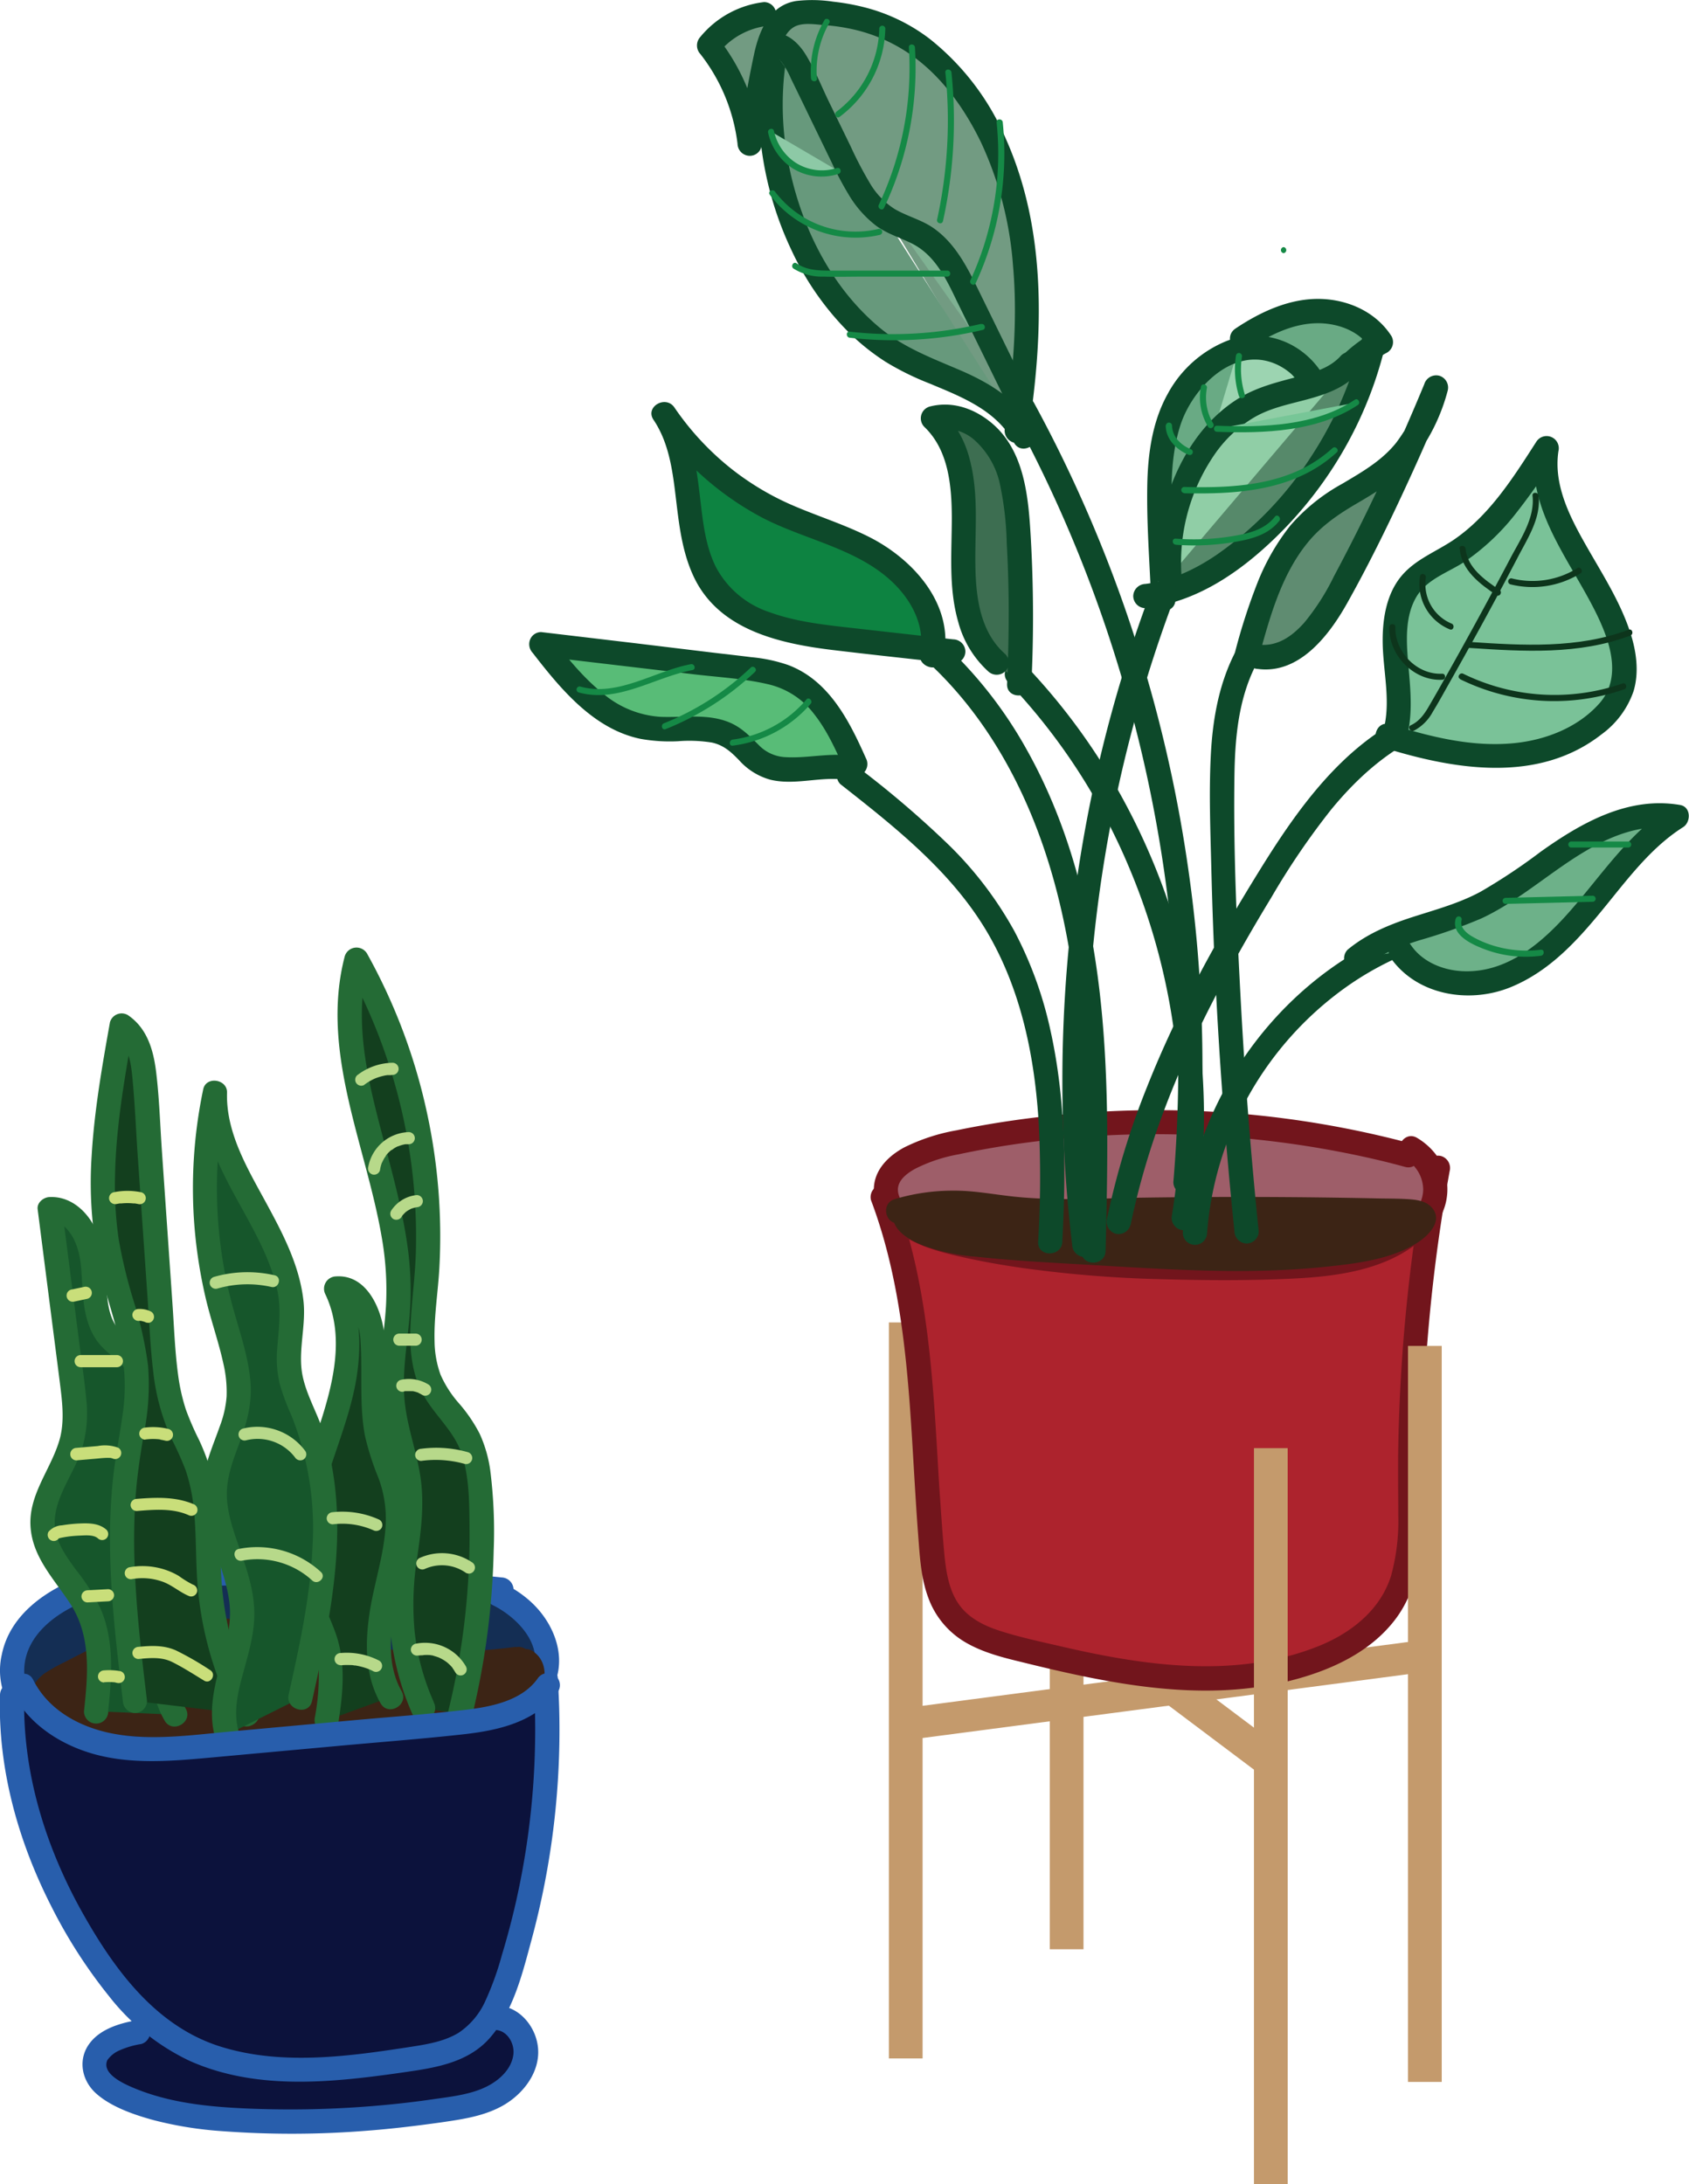 <svg xmlns="http://www.w3.org/2000/svg" viewBox="0 0 348.09 450.18"><defs><style>.cls-1{fill:#9cd4b1;}.cls-2{fill:#158946;}.cls-3{fill:#0c123c;}.cls-4{fill:#285eac;}.cls-5{fill:#c49a6c;stroke:#c49a6c;stroke-miterlimit:10;}.cls-6{fill:#142e54;}.cls-7{fill:#3c2415;}.cls-8{fill:#16562b;}.cls-9{fill:#246b35;}.cls-10{fill:#133f1e;}.cls-11{fill:#c9de7a;}.cls-12{fill:#b7d98a;}.cls-13{fill:#ad232d;}.cls-14{fill:#72151c;}.cls-15{fill:#9e5e69;}.cls-16{fill:#0d492a;}.cls-17{fill:#729b82;}.cls-18{fill:#67997c;}.cls-19{fill:#69aa84;}.cls-20{fill:#56896a;}.cls-21{fill:#58bc77;}.cls-22{fill:#0d8341;}.cls-23{fill:#3d6e51;}.cls-24{fill:#7ac298;}.cls-25{fill:#6db189;}.cls-26{fill:#5f8c71;}.cls-27{fill:#7fb293;}.cls-28{fill:#90cea6;}.cls-29{fill:#8dc9a6;}.cls-30{fill:#8eb39d;}.cls-31{fill:#77c697;}.cls-32{fill:#70c492;}.cls-33{fill:#0d351c;}</style></defs><title>plants 2</title><g id="Layer_2" data-name="Layer 2"><g id="Layer_1-2" data-name="Layer 1"><path class="cls-1" d="M247.9,92.35A40.45,40.45,0,0,1,250,79.68a11,11,0,0,1,2-3.87,7.47,7.47,0,0,1,4.34-2.14,12.09,12.09,0,0,1,6.74.4,9.21,9.21,0,0,1,5.14,5.18,25.56,25.56,0,0,0-15.84,6.18,7.78,7.78,0,0,0-3,4.36"/><path class="cls-2" d="M248.53,92.35a40.82,40.82,0,0,1,1.13-9.27c.65-2.65,1.39-6.17,3.86-7.75a11.33,11.33,0,0,1,8.35-1,8.66,8.66,0,0,1,5.74,5.09l.6-.79a25.71,25.71,0,0,0-11.53,3.12c-3.11,1.68-7.07,4.18-7.91,7.87-.18.78,1,1.12,1.21.33a7.6,7.6,0,0,1,2.83-4.08,27.15,27.15,0,0,1,4.8-3.21,24.23,24.23,0,0,1,10.6-2.78c.36,0,.76-.4.6-.79a10,10,0,0,0-5.92-5.75,13,13,0,0,0-9.19.48c-3,1.36-4,4.54-4.86,7.47a42.12,42.12,0,0,0-1.56,11,.63.63,0,0,0,1.25,0Z"/><path class="cls-3" d="M101.8,415.9c3.56-.29,6.61,3.4,6.54,7s-2.58,6.86-5.67,8.7-6.69,2.52-10.22,3.08a207.77,207.77,0,0,1-41.76,2.37c-8.82-.39-17.81-1.4-25.8-5.21-2.6-1.24-5.39-3.28-5.45-6.2-.09-4.15,5-6.06,9-6.76"/><path class="cls-4" d="M101.8,418.4c2.61-.12,4.31,2.69,4,5.09-.38,3-2.93,5.31-5.53,6.59-3.39,1.68-7.44,2.08-11.14,2.62-4.2.61-8.42,1.07-12.65,1.41a207.6,207.6,0,0,1-25.8.47c-7.81-.35-15.8-1.16-23.08-4.21-2.13-.89-6.73-2.95-5.47-5.76a5.91,5.91,0,0,1,2.49-2,17.88,17.88,0,0,1,4.48-1.31,2.53,2.53,0,0,0,1.75-3.08,2.56,2.56,0,0,0-3.08-1.75c-3.28.6-7,1.79-9.13,4.47-2.68,3.31-1.91,7.81,1.19,10.57s7.83,4.4,12,5.52a76.62,76.62,0,0,0,14,2.23,193.37,193.37,0,0,0,29.77-.09c5.08-.38,10.15-1,15.19-1.7,4.51-.66,9.24-1.31,13.22-3.7s7.27-6.77,6.88-11.56c-.37-4.62-4.13-9.05-9-8.83-3.2.15-3.22,5.15,0,5Z"/><rect class="cls-5" x="216.85" y="250.57" width="5.95" height="150.7"/><rect class="cls-5" x="183.69" y="273.07" width="5.95" height="150.7"/><polygon class="cls-5" points="293.66 344.11 185.89 358.28 185.28 352.73 293.05 338.56 293.66 344.11"/><polygon class="cls-5" points="258.76 364.37 223.03 337.51 226.17 332.47 261.91 359.33 258.76 364.37"/><path class="cls-6" d="M103.37,327.63q-30-3.18-60.29-3.35c-9.9-.06-20.18.21-29.08,4.62a21.93,21.93,0,0,0-9.61,8.46c-2.15,3.79-2.63,8.72-.53,12.54,3.5,6.37,12,7.25,19.18,7.37,23.5.38,47.06.77,70.44-1.7,7.83-.83,17.31-3.44,19.08-11.25,1.48-6.54-3.83-12.86-9.82-15.69"/><path class="cls-4" d="M103.37,325.13q-29.55-3.11-59.3-3.34c-8.73-.06-17.74,0-26.11,2.8C10.23,327.17,2.12,332.43.38,341a14.41,14.41,0,0,0,2.23,11.57,16.56,16.56,0,0,0,8.8,5.78A41.27,41.27,0,0,0,22,359.74c4.78.13,9.56.16,14.33.22,9.86.12,19.73.14,29.59-.14,9.55-.27,19.17-.7,28.65-1.89,6.63-.83,14.1-2.66,18.26-8.34,4.81-6.56,1.8-15-3.94-19.89a23.22,23.22,0,0,0-4.92-3.23,2.56,2.56,0,0,0-3.42.9,2.52,2.52,0,0,0,.9,3.42c5.13,2.48,10.89,8.42,8.15,14.48-2.3,5.09-9.07,6.75-14.23,7.55-4,.62-8.17.87-12.23,1.16-4.5.33-9,.56-13.53.73-9.12.34-18.24.39-27.36.32-4.6,0-9.21-.1-13.81-.17-3.71-.06-7.44,0-11.13-.41-5.68-.63-12.2-3.14-12.32-9.83-.13-7.47,6.74-12.42,13.05-14.77,7.57-2.82,15.72-3.08,23.7-3.07q27.39.06,54.7,2.67l6.9.69a2.52,2.52,0,0,0,2.5-2.5,2.55,2.55,0,0,0-2.49-2.51Z"/><path class="cls-3" d="M2.53,349.34c-.62,18.71,6.11,37.12,16.25,52.74,4.68,7.2,10.24,14,17.54,18.43,14.06,8.44,31.66,6.35,47.82,4,4.53-.66,9.28-1.41,12.93-4.21,4-3.09,6.05-8.14,7.64-13a162.89,162.89,0,0,0,7.75-61.39"/><path class="cls-4" d="M0,349.34c-.46,15.17,3.72,30.12,10.57,43.57a103.81,103.81,0,0,0,11.9,18.53,46.11,46.11,0,0,0,16.59,13.32c13.42,6,28.47,4.57,42.63,2.59,6.86-1,14.38-1.76,19.25-7.29s6.74-13.35,8.61-20.25a165.49,165.49,0,0,0,5.69-47.8c-.06-2-.16-4.09-.29-6.13a2.56,2.56,0,0,0-2.5-2.5,2.52,2.52,0,0,0-2.5,2.5,161.24,161.24,0,0,1-3.53,45.74q-1.29,5.75-3,11.39a60.85,60.85,0,0,1-3.34,9.29A15.5,15.5,0,0,1,94.49,419c-2.83,1.71-6.18,2.31-9.4,2.81-12.87,2-26.8,4-39.51.06-13.22-4.09-21.72-15.52-28.27-27.07C9.47,381,4.55,365.35,5,349.34c.1-3.22-4.9-3.21-5,0Z"/><path class="cls-7" d="M106.92,341.85A119.2,119.2,0,0,1,63,339.71c-6.79-1.62-13.53-3.86-20.5-3.89-10.85-.05-21,5.2-30.56,10.32-1.48.79-3.16,1.9-3.18,3.6,0,2.16,2.55,3.2,4.63,3.61,29.41,5.74,59.71,1.28,89.33-3.19,2.1-.32,4.34-.7,5.86-2.21s1.71-4.53-.16-5.55"/><path class="cls-7" d="M106.26,339.44a118,118,0,0,1-44.91-2.71c-7.33-1.86-14.75-4-22.4-3.24-7.3.71-14.13,3.38-20.67,6.57-1.62.79-3.23,1.62-4.83,2.46a36.2,36.2,0,0,0-4.26,2.38c-2.77,2-4.11,5.69-1.48,8.42,2.23,2.32,5.81,2.64,8.8,3.13q5.79,1,11.64,1.47c15.39,1.36,30.89.43,46.22-1.33,8.74-1,17.44-2.28,26.14-3.58,3.52-.53,7.78-.74,10.21-3.73,2.22-2.73,2.1-7.07-1-9-2.74-1.71-5.25,2.62-2.52,4.32.06,0,.11.11.1.14a2.29,2.29,0,0,1-.16,1.09,2.19,2.19,0,0,1-.56.65,4.45,4.45,0,0,1-1.51.71c-3.08.94-6.49,1.14-9.67,1.61-7,1-14,2-21,2.83-14.05,1.62-28.25,2.53-42.39,1.62-3.45-.22-6.9-.54-10.33-1-1.59-.22-3.18-.46-4.76-.74a20.2,20.2,0,0,1-4.68-1,8.32,8.32,0,0,1-.76-.44c-.27-.19-.22-.28-.15-.05-.05-.18,0-.25-.05-.19a7.52,7.52,0,0,1,2.34-1.65c2.85-1.52,5.71-3,8.64-4.4,5.66-2.67,11.75-4.92,18.05-5.31,6.92-.42,13.57,1.61,20.21,3.28a124,124,0,0,0,47.11,2.6c1.34-.18,2.07-1.9,1.75-3.08a2.61,2.61,0,0,0-3.09-1.75Z"/><path class="cls-8" d="M19.79,352.71c.75-7,1.42-14.41-1.6-20.72-2.89-6-9-10.72-9.41-17.41-.41-6.41,4.62-11.79,6.11-18,.94-3.95.43-8.09-.08-12.12q-2.25-17.61-4.51-35.22c5.19-.36,8.35,5.86,8.86,11.13s0,11.19,3.37,15.22c1.62,1.93,4,3.15,5.48,5.15,1.93,2.54,2.27,5.94,2.39,9.15a99.13,99.13,0,0,1-1,18.22,14,14,0,0,0-.12,5.66c.47,1.75,1.65,3.19,2.52,4.77,5.77,10.37-1.77,24.71,4.33,34.88"/><path class="cls-9" d="M22.29,352.71c.75-7.1,1.33-14.49-1.59-21.21a42.19,42.19,0,0,0-5-7.88c-1.62-2.22-3.34-4.55-4.08-7.24-1.68-6.09,3.24-11.83,5.13-17.28a26.06,26.06,0,0,0,1-10.93c-.37-4-1-8.05-1.5-12.06L12.79,249.2l-2.5,2.5a3.8,3.8,0,0,1,2.88,1,9.4,9.4,0,0,1,2.37,3.43c1.33,3.12,1.23,6.44,1.47,9.76.26,3.71.82,7.59,3.11,10.65s6,4.47,7.1,8.21.82,8.35.67,12.34c-.16,4.45-.89,8.78-1.32,13.2a11.26,11.26,0,0,0,1.22,6.45,48.58,48.58,0,0,1,2.55,4.56,24.89,24.89,0,0,1,1.24,9.85c-.24,7.89-1.84,16.31,2.36,23.51,1.62,2.78,5.94.26,4.32-2.52-3.55-6.1-1.95-13.75-1.7-20.43a32.13,32.13,0,0,0-1.05-10.74,22.3,22.3,0,0,0-2.44-5.15,7.86,7.86,0,0,1-1.52-5.33c.19-2.24.63-4.46.86-6.7s.42-4.79.49-7.2c.14-4.24.33-8.87-.81-13a12.87,12.87,0,0,0-3-5.4c-1.31-1.41-3-2.44-4.3-3.81-2.47-2.54-2.69-6.36-2.89-9.7-.24-4.19-.5-8.23-2.53-12-1.82-3.4-5.08-6.13-9.11-5.95-1.22,0-2.68,1.11-2.5,2.5q1.53,12,3.07,24c.52,4.06,1.05,8.12,1.56,12.18.45,3.59.89,7.36,0,10.91-1.64,6.26-6.53,11.52-6.1,18.32.41,6.46,5,10.94,8.32,16.11,4.23,6.66,3.5,14.51,2.7,22a2.5,2.5,0,0,0,5,0Z"/><path class="cls-10" d="M27.8,350.59c-2-16.53-3.95-33.3-1.53-49.76.8-5.46,2.09-10.89,1.95-16.41-.21-8.3-3.62-16.14-5.4-24.24-3.52-16-.65-32.66,2.23-48.8,3.84,2.45,4.54,7.74,4.86,12.34q1.8,26.1,3.61,52.19c.38,5.46.77,11,2.65,16.14,1.24,3.39,3.1,6.52,4.32,9.91,2.88,8,2,16.79,2.75,25.27A67.46,67.46,0,0,0,51,353.38"/><path class="cls-9" d="M30.3,350.59c-1.11-9.25-2.21-18.52-2.55-27.84a131.71,131.71,0,0,1,.17-13.91c.31-4.58,1-9.08,1.78-13.6a50.74,50.74,0,0,0,.81-13.8,77.43,77.43,0,0,0-2.88-13,103.83,103.83,0,0,1-3.15-12.91,76.59,76.59,0,0,1-.77-13.28c.2-10.17,2-20.22,3.75-30.21l-3.67,1.49c2.68,1.8,3.22,5.65,3.5,8.61.46,4.9.7,9.83,1,14.74q1.08,15.52,2.15,31.06c.34,4.93.55,9.88,1.14,14.79a45,45,0,0,0,3.81,13.89A69,69,0,0,1,38.25,303a35.1,35.1,0,0,1,1.54,6.71c.61,4.65.53,9.37.75,14.05a72.44,72.44,0,0,0,8.3,30.84c1.51,2.84,5.83.32,4.32-2.52a65.61,65.61,0,0,1-7.53-26.71c-.3-4.87-.2-9.77-.72-14.63a43.29,43.29,0,0,0-3.91-14,59.16,59.16,0,0,1-2.7-6.23,40,40,0,0,1-1.59-7.09c-.66-4.88-.83-9.83-1.17-14.74q-1.09-15.78-2.18-31.56c-.37-5.4-.53-10.86-1.19-16.23-.56-4.53-1.86-9-5.84-11.68a2.51,2.51,0,0,0-3.67,1.49c-1.62,9.1-3.23,18.25-3.77,27.5a82.9,82.9,0,0,0,2.6,26.89c1.18,4.3,2.59,8.55,3.48,12.93a39.36,39.36,0,0,1,.35,13.17c-.62,4.6-1.56,9.13-2.05,13.75a121.24,121.24,0,0,0-.59,14.13c.14,10.55,1.39,21,2.64,31.51a2.57,2.57,0,0,0,2.5,2.5,2.52,2.52,0,0,0,2.48-2.51Z"/><path class="cls-10" d="M67.3,354.6c.7-4.6,1.4-9.31.47-13.87s-3.41-8.55-4.66-13c-2.89-10.24,1-21,4.42-31.11s6.32-21.49,1.7-31.06c4.59-.43,7.13,5.35,7.52,10,.61,7.42-.56,15.08,1.48,22.23.9,3.15,2.41,6.1,3.17,9.29,1.69,7.06-.41,14.39-2,21.48s-2.49,15,1.16,21.21"/><path class="cls-9" d="M69.71,355.26c1-6.47,1.65-12.75-.67-19-1.05-2.86-2.43-5.6-3.34-8.51A26.46,26.46,0,0,1,64.61,319c.43-12.24,7-23.24,8.9-35.22,1-6.63.77-13.27-2.13-19.42l-2.16,3.76c1.63-.1,2.64.81,3.58,2.54a14.22,14.22,0,0,1,1.51,5.91c.41,6.43-.28,12.88.88,19.26a55.61,55.61,0,0,0,2.81,8.8,24,24,0,0,1,1.51,9c-.19,6.26-2.29,12.25-3.28,18.39-1,6.45-1.12,13.22,2.21,19.06,1.59,2.8,5.91.28,4.32-2.52-2.83-5-2.49-11-1.49-16.44,1.18-6.45,3.27-12.8,3.26-19.42a28.08,28.08,0,0,0-1.77-9.64,48,48,0,0,1-2.88-9.5c-.91-6.26.08-12.63-.72-18.9-.66-5.17-3.69-12-9.91-11.58a2.54,2.54,0,0,0-2.16,3.76c4.84,10.28.36,22.23-3,32.22-2,5.82-3.77,11.71-4.32,17.85a34.24,34.24,0,0,0,.38,9,39.27,39.27,0,0,0,2.76,8.3c1.26,3,2.53,6.05,2.76,9.32a46.81,46.81,0,0,1-.76,10.36A2.59,2.59,0,0,0,66.66,357a2.51,2.51,0,0,0,3-1.75Z"/><path class="cls-10" d="M87.23,352.07A52.16,52.16,0,0,1,82.8,326.6c.5-6.34,2.17-12.62,1.72-19s-3-12.38-3.62-18.71c-.7-7.07,1-14.15,1.23-21.25.77-23.7-14.75-47-8.66-69.9a117.45,117.45,0,0,1,14.32,67.33c-.63,7-1.82,14.6,1.45,20.84,1.84,3.52,4.94,6.22,6.87,9.68,2.29,4.12,2.78,9,3,13.73a153.76,153.76,0,0,1-4.29,43.91"/><path class="cls-9" d="M89.39,350.8a48.58,48.58,0,0,1-3.94-14.53A61.17,61.17,0,0,1,86,320.86c.81-5.56,1.49-11,.63-16.59-.77-5-2.58-9.84-3.17-14.89-.64-5.46.24-10.95.79-16.38a65.44,65.44,0,0,0-.13-15.13c-1.24-9.73-4.16-19.09-6.53-28.58-2.52-10.07-4.38-20.61-1.71-30.85l-4.57.6a115.21,115.21,0,0,1,14.4,58.82c-.13,5.08-.85,10.11-1.1,15.18s.24,10.39,2.87,14.88c2.42,4.12,6.23,7.23,7.72,11.89,1.56,4.88,1.52,10.24,1.57,15.32a152,152,0,0,1-4.36,37.47c-.76,3.12,4.06,4.46,4.82,1.33a158,158,0,0,0,4.51-34.23,100.34,100.34,0,0,0-.7-16.62,27,27,0,0,0-2.19-7.58,31.45,31.45,0,0,0-4.31-6.31,22.82,22.82,0,0,1-3.74-5.83,20.83,20.83,0,0,1-1.24-6.91c-.14-5.12.73-10.21,1-15.31a119.8,119.8,0,0,0-2.5-31.49A118.91,118.91,0,0,0,75.62,196.5a2.53,2.53,0,0,0-4.57.6c-5.1,19.58,4.29,38.66,7.58,57.68a62.65,62.65,0,0,1,.92,14.34c-.33,5.64-1.43,11.24-1.33,16.91.09,5.49,1.68,10.69,2.87,16a42.39,42.39,0,0,1,.33,15.6c-.86,6.08-1.66,12-1,18.19A56.5,56.5,0,0,0,85,353.32a2.51,2.51,0,0,0,4.35-2.52Z"/><path class="cls-8" d="M46.78,357.55c-2.47-8.09,3.07-16.36,3.14-24.7.07-9.3-6.65-18.1-5.58-27.35.62-5.33,3.79-10.26,4.63-15.57,1-6.37-1.4-12.71-3.15-19a96.35,96.35,0,0,1-1.55-45.77c-.53,16,15.91,29.62,15.92,45.6,0,4-1,8-.49,12,.48,3.4,2.11,6.6,3.38,9.86C70.26,311,66.1,331,61.88,350"/><path class="cls-9" d="M49.19,356.88c-1.12-3.86-.24-7.75.78-11.53,1.08-4,2.36-8.09,2.44-12.3s-1.08-8.14-2.38-12-2.83-7.58-3.21-11.55c-.41-4.26,1-8,2.47-11.93,1.6-4.22,2.73-8.42,2.31-13-.44-4.75-1.94-9.26-3.24-13.82a93.14,93.14,0,0,1-1.68-44.9l-4.91-.66c-.39,15.2,12.07,26.29,15.32,40.46.93,4.06.39,8,.06,12.1a23,23,0,0,0,.49,7.44A46,46,0,0,0,60,291.61a62.28,62.28,0,0,1,4.43,26.73c-.42,10.47-2.67,20.75-4.94,30.94-.7,3.14,4.12,4.47,4.82,1.33,4-18.07,8.14-37.46,2.28-55.61-1.38-4.27-4-8.42-4.46-12.94s.92-9.21.42-13.85c-.81-7.54-4.43-14.28-8-20.84-3.74-6.86-8-14.11-7.76-22.18.07-2.77-4.33-3.46-4.91-.66a99.18,99.18,0,0,0-1.78,28.55,101.26,101.26,0,0,0,2.22,14.18c1.07,4.65,2.7,9.15,3.72,13.81a25.69,25.69,0,0,1,.66,6.77A21.83,21.83,0,0,1,45.29,294c-1.46,4.18-3.34,8.2-3.55,12.7-.38,8.37,4.61,15.61,5.55,23.73.54,4.68-.94,9.13-2.14,13.59-1.25,4.64-2.15,9.47-.78,14.19.89,3.08,5.71,1.76,4.82-1.34Z"/><path class="cls-4" d="M2.54,348.77c3.11,6.22,9.19,10.36,15.69,12.43,8,2.55,16.63,1.84,24.87,1.09l26.33-2.41c8.58-.79,17.19-1.44,25.75-2.38,7.46-.81,15.22-2.5,19.88-8.92a2.52,2.52,0,0,0-.9-3.42,2.55,2.55,0,0,0-3.42.9c-3.3,4.54-9.63,5.75-14.84,6.36-7.89.93-15.84,1.48-23.75,2.21l-25.09,2.3c-7.87.72-16.06,1.89-23.9.37C16.48,356,10,352.53,6.85,346.25c-1.43-2.88-5.75-.35-4.31,2.52Z"/><path class="cls-11" d="M15.37,268.26,18,267.7a1.27,1.27,0,0,0,.75-.57,1.29,1.29,0,0,0,.13-1,1.34,1.34,0,0,0-.57-.75,1.39,1.39,0,0,0-1-.13l-2.66.56a1.27,1.27,0,0,0-.75.57,1.29,1.29,0,0,0-.13,1,1.34,1.34,0,0,0,.57.75,1.32,1.32,0,0,0,1,.13Z"/><path class="cls-11" d="M16.62,281.8h7.47a1.25,1.25,0,0,0,0-2.5H16.62a1.25,1.25,0,0,0,0,2.5Z"/><path class="cls-11" d="M15.74,301l4.07-.35c.64-.06,1.29-.13,1.94-.16a7.48,7.48,0,0,1,.82,0c.16,0,.18,0,.07,0l.13,0,.26.07.08,0a1.25,1.25,0,1,0,1.26-2.16,7.94,7.94,0,0,0-4.24-.35l-4.39.38a1.28,1.28,0,0,0-1.25,1.25A1.26,1.26,0,0,0,15.74,301Z"/><path class="cls-11" d="M12.17,317c-.09.12-.14.1,0,.06l.41-.1c.44-.09.88-.17,1.32-.23.81-.12,1.62-.18,2.44-.22,1.24-.05,2.95-.22,3.83.56a1.28,1.28,0,0,0,1.77,0,1.26,1.26,0,0,0,0-1.77c-1.59-1.41-3.78-1.38-5.79-1.28a31.75,31.75,0,0,0-3.38.37A3.94,3.94,0,0,0,10,315.71,1.25,1.25,0,0,0,12.17,317Z"/><path class="cls-11" d="M18,330.28l4.26-.23a1.28,1.28,0,0,0,1.25-1.25,1.26,1.26,0,0,0-1.25-1.25l-4.26.23A1.28,1.28,0,0,0,16.79,329,1.26,1.26,0,0,0,18,330.28Z"/><path class="cls-11" d="M21.42,346.74a11.54,11.54,0,0,1,2.56.05l-.33,0,.46.07a1.33,1.33,0,0,0,1-.13,1.25,1.25,0,0,0,.44-1.71,1.2,1.2,0,0,0-.75-.57,12.6,12.6,0,0,0-3.36-.16,1.3,1.3,0,0,0-.88.37,1.28,1.28,0,0,0-.37.88,1.22,1.22,0,0,0,.37.88,1.31,1.31,0,0,0,.9.36Z"/><path class="cls-11" d="M28.16,311.44c3.51-.28,7.34-.63,10.66.83a1.29,1.29,0,0,0,1.71-.45,1.26,1.26,0,0,0-.45-1.71c-3.79-1.67-7.88-1.49-11.92-1.17a1.28,1.28,0,0,0-1.25,1.25,1.27,1.27,0,0,0,1.25,1.25Z"/><path class="cls-11" d="M27.27,325.46a12.32,12.32,0,0,1,6.05.48c2.11.7,3.7,2.26,5.74,3.07a1.26,1.26,0,0,0,1.54-.87,1.28,1.28,0,0,0-.87-1.54,21.3,21.3,0,0,1-2.87-1.77,14.43,14.43,0,0,0-3.27-1.43,15,15,0,0,0-7-.35,1.25,1.25,0,0,0,.66,2.41Z"/><path class="cls-11" d="M28.54,341.94c2.33-.22,4.75-.46,6.92.61s4.43,2.52,6.59,3.84c1.38.84,2.63-1.32,1.26-2.16a62.48,62.48,0,0,0-7.05-4.06c-2.47-1.1-5.08-1-7.72-.73a1.28,1.28,0,0,0-1.25,1.25,1.25,1.25,0,0,0,1.25,1.25Z"/><path class="cls-11" d="M29.94,296.7a12.32,12.32,0,0,1,3.21,0l-.33,0c.42.06.84.14,1.25.24a1.25,1.25,0,0,0,.67-2.41,13.31,13.31,0,0,0-4.79-.29,1.32,1.32,0,0,0-.88.37,1.28,1.28,0,0,0-.37.88,1.22,1.22,0,0,0,.37.88,1.2,1.2,0,0,0,.87.36Z"/><path class="cls-11" d="M28.52,272.26a4.39,4.39,0,0,1,.81,0l-.33,0a4.06,4.06,0,0,1,1,.27l-.3-.13.16.07a1,1,0,0,0,.46.15.94.94,0,0,0,.5,0,1.25,1.25,0,0,0,.88-1.53,1.27,1.27,0,0,0-.57-.75,5,5,0,0,0-1.25-.44,5.43,5.43,0,0,0-1.33-.1A1.26,1.26,0,0,0,27.28,271a1.22,1.22,0,0,0,.37.88,1.18,1.18,0,0,0,.87.37Z"/><path class="cls-11" d="M24.06,248.15l.62-.11.14,0c-.17,0-.19,0-.05,0l.29,0q.6-.06,1.2-.06t1.2.06l.29,0c.29,0-.22,0,.05,0l.66.12a1.25,1.25,0,1,0,.67-2.41,14.05,14.05,0,0,0-5.74,0,1.25,1.25,0,0,0-.87,1.54,1.29,1.29,0,0,0,1.54.86Z"/><path class="cls-12" d="M44.8,265.59a22.33,22.33,0,0,1,11.13-.33c1.57.36,2.23-2.05.66-2.41a24.93,24.93,0,0,0-12.46.33,1.25,1.25,0,0,0,.67,2.41Z"/><path class="cls-12" d="M50.74,296.86a9.71,9.71,0,0,1,10.06,3.53,1.3,1.3,0,0,0,1.71.45,1.26,1.26,0,0,0,.45-1.71,12.28,12.28,0,0,0-12.89-4.68,1.25,1.25,0,0,0,.67,2.41Z"/><path class="cls-12" d="M49.89,321.67a16.75,16.75,0,0,1,14.45,4.08c1.18,1.09,3-.68,1.77-1.77a19.39,19.39,0,0,0-16.88-4.73c-1.58.32-.92,2.73.66,2.42Z"/><path class="cls-12" d="M68.58,314.18a15.91,15.91,0,0,1,8.34,1.21,1.29,1.29,0,0,0,1.71-.45,1.26,1.26,0,0,0-.45-1.71,18.41,18.41,0,0,0-9.6-1.55,1.29,1.29,0,0,0-1.25,1.25,1.25,1.25,0,0,0,1.25,1.25Z"/><path class="cls-12" d="M70.26,343.24a12.16,12.16,0,0,1,1.81-.05c.3,0,.6,0,.9.07s.17,0,0,0l.19,0,.45.08a13.39,13.39,0,0,1,1.76.46,10.07,10.07,0,0,1,1.5.63,1.25,1.25,0,1,0,1.26-2.16,14.54,14.54,0,0,0-7.93-1.56,1.25,1.25,0,1,0,0,2.5Z"/><path class="cls-12" d="M86.8,301.11a22.12,22.12,0,0,1,8.94.61,1.25,1.25,0,0,0,.67-2.41,23.77,23.77,0,0,0-9.6-.7,1.29,1.29,0,0,0-1.25,1.25,1.24,1.24,0,0,0,1.24,1.25Z"/><path class="cls-12" d="M83.21,286.79l.31-.06.16,0c-.2,0-.23,0-.1,0l.56,0h.56a1.16,1.16,0,0,0,.32,0h-.1l.12,0a7,7,0,0,1,1.11.3l.15.06-.08,0s.2.09.22.1a6.12,6.12,0,0,1,.56.31,1.25,1.25,0,1,0,1.26-2.16,7.72,7.72,0,0,0-5.71-.92,1.25,1.25,0,0,0,.66,2.41Z"/><path class="cls-12" d="M82.3,277.37h3.36a1.25,1.25,0,0,0,0-2.5H82.3a1.25,1.25,0,0,0,0,2.5Z"/><path class="cls-12" d="M82.77,250.77l.17-.24c0-.07.18-.2-.06.07l.08-.1c.13-.15.26-.29.4-.43a2.73,2.73,0,0,1,.44-.39s-.23.17-.1.08l.13-.1.24-.16.48-.27.26-.12c-.36.18-.07,0,0,0a5.79,5.79,0,0,1,1.16-.29l-.33,0,.26,0a1.3,1.3,0,0,0,.88-.37,1.28,1.28,0,0,0,.37-.88,1.26,1.26,0,0,0-1.25-1.25,7,7,0,0,0-3,1,7.14,7.14,0,0,0-2.29,2.22,1.25,1.25,0,0,0,.45,1.71,1.31,1.31,0,0,0,1.72-.45Z"/><path class="cls-12" d="M78.33,241.08a7.25,7.25,0,0,1,.3-1.22l.1-.28c0-.08,0-.06,0,.07l.06-.14c.08-.18.18-.36.27-.54s.22-.37.34-.55a2.2,2.2,0,0,0,.17-.25c-.13.17,0,0,0-.06a8.63,8.63,0,0,1,.84-.87l.23-.2c.25-.22-.21.14.06,0s.33-.23.5-.34a5.39,5.39,0,0,1,.52-.3l.27-.13.07,0a7.8,7.8,0,0,1,1.13-.36l.34-.07.15,0h-.09l.65,0a1.25,1.25,0,1,0,0-2.5,8.79,8.79,0,0,0-8.35,7.19,1.28,1.28,0,0,0,.87,1.54,1.26,1.26,0,0,0,1.55-.86Z"/><path class="cls-12" d="M75.08,223.59a10.65,10.65,0,0,1,1.39-.9c.26-.14.52-.27.79-.39s.13-.06,0,0l.2-.08.36-.13a12.15,12.15,0,0,1,1.6-.43l.38-.06c.15,0,.15,0,0,0l.22,0c.29,0,.59,0,.88-.05a1.25,1.25,0,0,0,0-2.5,12.19,12.19,0,0,0-7.08,2.42,1.24,1.24,0,1,0,1.26,2.14Z"/><path class="cls-12" d="M87.67,323.33a8.58,8.58,0,0,1,8.33.84A1.25,1.25,0,1,0,97.26,322a11.1,11.1,0,0,0-10.85-.84,1.25,1.25,0,0,0,1.26,2.16Z"/><path class="cls-12" d="M86.29,341.24l.31-.06.11,0c.21,0,.42,0,.63-.05a8,8,0,0,1,1.2,0c.23,0-.29-.06.11,0l.25.05c.21,0,.41.09.62.15l.61.19.3.11.11.05a9.84,9.84,0,0,1,1.06.58l.45.31.17.14a1.54,1.54,0,0,1,.19.17,7.66,7.66,0,0,1,.88.92l0,.05.19.26c.13.2.25.4.37.6a1.25,1.25,0,0,0,2.16-1.26,9.72,9.72,0,0,0-10.42-4.64,1.26,1.26,0,0,0-.87,1.54,1.28,1.28,0,0,0,1.53.85Z"/><path class="cls-13" d="M296.43,240.62a352.53,352.53,0,0,0-5.78,66.82c.06,7.27.27,14.93-2.88,21.33-3.34,6.78-9.92,10.91-16.58,13.36-19.6,7.22-41,2.68-61.18-2.34-5.34-1.33-11.12-3-14.45-7.77-2.61-3.74-3.19-8.67-3.58-13.36-2-24.29-1.45-49.49-10-72"/><path class="cls-14" d="M294,240a358,358,0,0,0-5.83,58.16c-.08,4.72,0,9.44,0,14.16a42.51,42.51,0,0,1-1.48,12.46c-2.23,7.16-8.38,11.91-15.13,14.58-16.93,6.7-35.59,4-52.82,0-4.13-.95-8.33-1.85-12.38-3.13-3.2-1-6.46-2.52-8.53-5.27-2.38-3.16-2.91-7.39-3.26-11.21-.41-4.46-.68-8.93-1-13.39-1.09-18.06-1.79-36.47-7.06-53.91-.65-2.16-1.38-4.29-2.17-6.4a2.58,2.58,0,0,0-3.08-1.75,2.53,2.53,0,0,0-1.75,3.08c6.6,17.52,7.71,36.34,8.8,54.85.28,4.74.56,9.48.92,14.21.33,4.31.56,8.83,2.1,12.92a17.57,17.57,0,0,0,7.89,9.29c3.52,2,7.5,3,11.4,3.94,18.12,4.48,37.46,8.51,55.94,3.66,7.88-2.07,15.8-5.73,20.88-12.32,5.64-7.32,5.74-16.71,5.65-25.55a353.12,353.12,0,0,1,4.43-59.79q.59-3.63,1.25-7.23a2.57,2.57,0,0,0-1.75-3.08A2.48,2.48,0,0,0,294,240Z"/><path class="cls-15" d="M290.2,238.12a202.3,202.3,0,0,0-93.06-2.6c-6,1.27-12.88,3.51-14.33,8.1-1,3.22,1.17,6.65,4.48,8.83s7.59,3.34,11.83,4.28c19.57,4.32,40.26,4.83,60.66,4.51,6.61-.11,13.32-.31,19.6-1.85s12.18-4.62,15-9.12a9.54,9.54,0,0,0-3.49-13.53"/><path class="cls-14" d="M290.87,235.71a202.36,202.36,0,0,0-53.42-6.89,207.74,207.74,0,0,0-27.19,1.91c-4.39.6-8.77,1.34-13.11,2.24a39.61,39.61,0,0,0-10.78,3.52c-2.91,1.56-5.65,4.07-6.18,7.47-.65,4.18,2,7.81,5.18,10.18,3.47,2.56,7.85,3.79,12,4.75,4.53,1.05,9.11,1.86,13.72,2.51A248.72,248.72,0,0,0,239,263.65c9.34.27,18.76.34,28.09-.15,8.35-.44,17.45-1.69,24.37-6.78,2.9-2.13,5.46-4.92,6.42-8.47a12,12,0,0,0-1.67-9.9,13.64,13.64,0,0,0-4.13-3.8c-2.76-1.68-5.27,2.65-2.52,4.32a7.33,7.33,0,0,1,3.75,6.23c0,2.68-1.67,5-3.73,6.78-5.58,4.81-13.77,6-20.84,6.52-8.59.59-17.28.49-25.88.33s-17.32-.6-25.93-1.59q-6.3-.72-12.52-1.89a71.82,71.82,0,0,1-11.93-3c-2.8-1-6.34-2.88-7.27-6-.75-2.49,1.29-4.17,3.36-5.33a32.16,32.16,0,0,1,9-3c4-.86,8.07-1.57,12.14-2.16A201.93,201.93,0,0,1,283.62,239q3,.7,5.93,1.51c3.1.86,4.43-4,1.32-4.8Z"/><rect class="cls-5" x="258.93" y="298.98" width="5.95" height="150.7"/><rect class="cls-5" x="290.68" y="277.91" width="5.95" height="150.7"/><path class="cls-7" d="M186.37,250.35c.18,2.09,3.52,3.92,7.55,5a78.29,78.29,0,0,0,13.29,1.76q13.54,1,27.18,1.7c12.31.63,24.86,1.06,37,0,8.94-.77,18.48-2.76,21.54-6.62.51-.65.76-1.44-.22-2a9.56,9.56,0,0,0-3.72-.56q-30.7-.75-61.47-.14a143.33,143.33,0,0,1-19.49-.45c-2.51-.3-4.94-.74-7.49-1A41.71,41.71,0,0,0,185,249.59"/><path class="cls-7" d="M184,251c.43,3.07,3.89,4.79,6.44,5.79a41.72,41.72,0,0,0,10.89,2.25c8,.87,16.13,1.25,24.18,1.72,15.83.93,31.87,2,47.68.34,6.25-.65,13.42-1.49,18.86-4.92,2.3-1.45,5.51-4.57,3-7.33-1.2-1.33-3.09-1.57-4.78-1.68-2.05-.14-4.13-.12-6.18-.16q-24.29-.51-48.59-.16c-8.81.13-17.72.71-26.5-.21-4.17-.44-8.27-1.26-12.48-1.23a41.7,41.7,0,0,0-12.16,1.76c-3.06.95-1.76,5.78,1.33,4.82,6.17-1.92,12.58-1.83,18.92-.92a129.87,129.87,0,0,0,21,1c14.44-.28,28.88-.39,43.32-.24q6.07.06,12.14.17l6,.12c.93,0,1.87,0,2.8.07.31,0,.63,0,.94.06,1.18.16.33.37.23-.43v-1.33c-.08.55-.06.17,0,.11a5.33,5.33,0,0,0-.52.54,5.12,5.12,0,0,1-1,.77,16.8,16.8,0,0,1-3.26,1.55,49.82,49.82,0,0,1-9.42,2.22,144.56,144.56,0,0,1-21.91,1.26c-15.58,0-31.19-1.13-46.72-2.27a86.54,86.54,0,0,1-12.34-1.44,20.56,20.56,0,0,1-5-1.61,7.66,7.66,0,0,1-1.69-1.09s-.52-.66-.3-.32c-.14-.27-.16-.29,0-.05a3.43,3.43,0,0,1-.09-.44,2.52,2.52,0,0,0-3.08-1.75A2.57,2.57,0,0,0,184,251Z"/><path class="cls-16" d="M259.41,253.8q-2.42-23.62-3.69-47.36c-.83-15.52-1.55-31.14-1.31-46.69.12-7.61.82-15.46,4.26-22.37,1.43-2.87-2.88-5.41-4.32-2.52-3.25,6.53-4.46,13.72-4.82,20.95-.38,7.63-.08,15.31.11,22.94q.59,24,2.37,47.94,1,13.58,2.4,27.11a2.57,2.57,0,0,0,2.5,2.5,2.52,2.52,0,0,0,2.5-2.5Z"/><path class="cls-16" d="M207.81,140.63a126.37,126.37,0,0,1,25,38.43,133,133,0,0,1,10.21,45.2,125.57,125.57,0,0,1-1.48,26.13,2.58,2.58,0,0,0,1.75,3.08,2.53,2.53,0,0,0,3.08-1.75,134.82,134.82,0,0,0-.94-48.52,137,137,0,0,0-17.55-44.64,130,130,0,0,0-16.56-21.47c-2.23-2.33-5.76,1.21-3.54,3.54Z"/><path class="cls-16" d="M227.86,257.83c.44-18.84.87-37.77-1.62-56.5-2.17-16.32-6.57-32.45-14.67-46.87a88.22,88.22,0,0,0-16.34-21.11c-2.35-2.2-5.89,1.33-3.54,3.54,11.2,10.51,18.87,24.17,23.69,38.66,5.46,16.41,7.28,33.7,7.7,50.92.26,10.45,0,20.91-.23,31.36-.07,3.22,4.93,3.22,5,0Z"/><path class="cls-16" d="M226,256.59a281.82,281.82,0,0,1,16.17-133.74,2.53,2.53,0,0,0-1.75-3.08,2.56,2.56,0,0,0-3.08,1.75,283.25,283.25,0,0,0-14.09,51.56,288.75,288.75,0,0,0-4.28,53.32,282,282,0,0,0,2,30.18,2.57,2.57,0,0,0,2.5,2.5,2.51,2.51,0,0,0,2.5-2.49Z"/><path class="cls-16" d="M233,252.52c3.3-16.09,9.4-31.42,16.89-46C253.64,199.2,257.74,192,262,185a153.29,153.29,0,0,1,12.4-18.21c5.12-6.22,11.1-11.68,18.44-15.15a2.52,2.52,0,0,0,.9-3.42,2.56,2.56,0,0,0-3.42-.9c-13.76,6.52-22.93,19.47-30.72,32.06-8.83,14.26-17,29-23.19,44.61a160.65,160.65,0,0,0-8.26,27.2,2.57,2.57,0,0,0,1.75,3.08,2.52,2.52,0,0,0,3.06-1.75Z"/><path class="cls-16" d="M218.93,255.92c.78-14.55.73-29.34-2.46-43.63A80.14,80.14,0,0,0,209.1,192a76.26,76.26,0,0,0-13.37-17.66,204.69,204.69,0,0,0-19-16.26,2.59,2.59,0,0,0-3.54,0,2.52,2.52,0,0,0,0,3.54c11.22,8.82,22.81,17.93,30.19,30.39,7.09,12,9.89,25.9,10.7,39.64a216.11,216.11,0,0,1-.13,24.28c-.17,3.22,4.83,3.21,5,0Z"/><path class="cls-16" d="M246.83,243.68a285.89,285.89,0,0,0-2-65,285.71,285.71,0,0,0-16.33-62.39,282.65,282.65,0,0,0-15.39-33.24c-1.54-2.83-5.86-.31-4.32,2.52a278.2,278.2,0,0,1,23.83,59.13,282.89,282.89,0,0,1,9.94,62.87,280.46,280.46,0,0,1-.74,36.09,2.52,2.52,0,0,0,2.5,2.5,2.56,2.56,0,0,0,2.51-2.51Z"/><path class="cls-16" d="M248.77,254.09a68.74,68.74,0,0,1,28-50.17,63,63,0,0,1,14.6-7.93,2.58,2.58,0,0,0,1.75-3.08,2.53,2.53,0,0,0-3.08-1.75c-20.2,7.61-35.92,24.75-42.78,45.11a70.19,70.19,0,0,0-3.49,17.81,2.5,2.5,0,1,0,5,0Z"/><path class="cls-17" d="M209.5,88.82c2.36-15.29,3.33-31.25-.17-46.36S197.31,13.1,185,6.74a41.1,41.1,0,0,0-17.6-4.21,9.29,9.29,0,0,0-5,.86c-3.06,1.74-4.11,6.11-4.83,10q-1.53,8.13-3.05,16.25a40,40,0,0,0-8.36-20.26,17.23,17.23,0,0,1,11.36-6.5"/><path class="cls-16" d="M211.91,89.48c3.12-20.29,3.92-41.84-4.67-61A52.74,52.74,0,0,0,191.59,8a37.37,37.37,0,0,0-12.24-6.17A45.91,45.91,0,0,0,171.74.35,28.68,28.68,0,0,0,164.11.2c-5.46.85-7.65,6.08-8.69,10.91C154.15,17,153.17,23,152.05,29l4.91.66a43.5,43.5,0,0,0-9.09-22v3.54a15.2,15.2,0,0,1,9.59-5.77,2.58,2.58,0,0,0,2.5-2.5,2.51,2.51,0,0,0-2.5-2.5A20,20,0,0,0,144.34,7.6a2.6,2.6,0,0,0,0,3.54A37.32,37.32,0,0,1,152,29.63a2.54,2.54,0,0,0,2.17,2.46,2.47,2.47,0,0,0,2.74-1.79q1.44-7.65,2.87-15.29c.55-2.93,1-7.61,3.73-9.37,1.71-1.09,4.39-.62,6.29-.47a40.12,40.12,0,0,1,6.54,1,33.87,33.87,0,0,1,11.61,5.28c6.25,4.44,10.87,11,14.18,17.79a72.62,72.62,0,0,1,6.64,25.48c1,11.15,0,22.38-1.65,33.41a2.59,2.59,0,0,0,1.75,3.08,2.53,2.53,0,0,0,3.07-1.77Z"/><path class="cls-18" d="M159.92,9.6c-5,25.68,7.22,54.66,27.23,64.74,8.53,4.3,18.93,6.19,24,15.62"/><path class="cls-16" d="M157.51,8.94a70,70,0,0,0,5.67,42.76,59,59,0,0,0,11.66,16.72,46.54,46.54,0,0,0,7.73,6.19A57.3,57.3,0,0,0,191.46,79c6.71,2.8,13.83,5.5,17.51,12.23,1.54,2.82,5.86.3,4.32-2.52-3.39-6.21-9.29-9.79-15.61-12.49-5.74-2.45-11.51-4.63-16.37-8.67-10.23-8.52-16.4-21.23-18.86-34.15a62,62,0,0,1-.1-23.12,2.57,2.57,0,0,0-1.75-3.08,2.54,2.54,0,0,0-3.09,1.75Z"/><path class="cls-19" d="M239.74,123.49l-.6-14.5c-.32-7.73-.61-15.68,2-23s9-13.81,16.81-14.35,15.82,7.11,13.6,14.52a26.6,26.6,0,0,1,13-15.68c-2.8-4.52-8.54-6.69-13.91-6.38s-10.38,2.75-14.81,5.74"/><path class="cls-16" d="M242.24,123.49c-.26-6.2-.58-12.4-.75-18.61-.16-5.83,0-11.74,1.81-17.33,2.51-7.61,10.85-16.29,19.58-12.54,4,1.73,7.57,6,6.31,10.53-.87,3.11,3.87,4.4,4.82,1.33a24.3,24.3,0,0,1,11.85-14.19,2.52,2.52,0,0,0,.9-3.42c-3.14-4.88-8.71-7.43-14.41-7.64-6.4-.23-12.53,2.62-17.73,6.1-2.66,1.78-.16,6.11,2.52,4.32,4.29-2.87,9.18-5.4,14.47-5.42,4.12,0,8.53,1.59,10.83,5.17l.9-3.42a29.35,29.35,0,0,0-14.15,17.17L274,86.87c1.55-5.54-1.2-11-5.6-14.35a16.14,16.14,0,0,0-15.57-2.25,24.06,24.06,0,0,0-12.16,10.89c-3.17,5.67-4.09,12.28-4.22,18.69-.16,7.87.46,15.78.79,23.64.12,3.2,5.13,3.22,5,0Z"/><path class="cls-20" d="M236.06,122.82c8.27-.89,15.64-5.47,21.81-10.82a79.2,79.2,0,0,0,25.49-42.65"/><path class="cls-16" d="M236.06,125.32c10.53-1.21,19.45-7.36,26.89-14.59A82,82,0,0,0,280.31,86.2,80.27,80.27,0,0,0,285.77,70c.69-3.14-4.13-4.48-4.82-1.33a76.57,76.57,0,0,1-10.82,25.57,71.9,71.9,0,0,1-19.4,20.12c-4.4,3-9.36,5.34-14.68,6a2.57,2.57,0,0,0-2.5,2.5,2.53,2.53,0,0,0,2.51,2.49Z"/><path class="cls-21" d="M175.93,158.43c-6.49-1.56-14.1,2.23-19.61-1.6-1.78-1.24-3-3.13-4.78-4.42-4.78-3.52-11.41-1.56-17.27-2.28-9.65-1.19-16.67-9.57-22.68-17.35l41.94,5a30.68,30.68,0,0,1,9.12,2c6.89,3.11,10.54,10.68,13.64,17.67"/><path class="cls-16" d="M176.59,156c-4.92-1.1-9.75.35-14.69.06a8.15,8.15,0,0,1-5.51-2.48c-1.9-1.89-3.62-3.69-6.16-4.72-4.53-1.84-9.5-.9-14.23-1.12A20.3,20.3,0,0,1,124.35,143c-4.25-3.39-7.69-7.72-11-12l-1.77,4.27L143.16,139c5,.59,10.11.86,15,2a16.55,16.55,0,0,1,9.64,6.2c2.72,3.44,4.55,7.58,6.32,11.56a2.53,2.53,0,0,0,3.42.9,2.56,2.56,0,0,0,.9-3.42c-3.42-7.7-7.6-16-16-19.17a32.13,32.13,0,0,0-7.63-1.62c-2.66-.34-5.33-.63-8-.95l-16.53-2-18.75-2.22a2.45,2.45,0,0,0-2.28,1.54,2.59,2.59,0,0,0,.52,2.73c5.75,7.43,12.59,15.77,22.3,17.75a34.26,34.26,0,0,0,7.64.48,29.59,29.59,0,0,1,7,.27c2.45.54,3.93,1.91,5.63,3.66a13.39,13.39,0,0,0,6.43,4c5.44,1.31,11-1,16.4.19,3.13.68,4.46-4.14,1.32-4.84Z"/><path class="cls-22" d="M192,135.14c1.78-7.78-3.54-15.63-10.13-20s-14.4-6.26-21.52-9.62a58.85,58.85,0,0,1-23.52-20.27c7.06,10.28,2.89,25.66,10.28,35.71,5.82,7.91,16.59,9.62,26.24,10.71l23.1,2.6"/><path class="cls-16" d="M194.44,135.81c2.35-10.94-5.94-20.3-15.05-25-4.94-2.53-10.25-4.21-15.35-6.36a56.62,56.62,0,0,1-13.28-7.8A57.36,57.36,0,0,1,139,84c-1.79-2.65-6.12-.16-4.32,2.52,3.06,4.55,3.87,10,4.52,15.38.7,5.76,1.26,11.62,3.76,16.94,5.16,11,17.63,13.79,28.6,15.13,8.29,1,16.6,1.88,24.9,2.81a2.52,2.52,0,0,0,2.5-2.5,2.55,2.55,0,0,0-2.5-2.5l-21.87-2.46c-5.39-.61-10.85-1.27-16-3.14a19.34,19.34,0,0,1-11-9.22c-2.34-4.61-2.78-10-3.39-15.06-.75-6.2-1.63-12.6-5.2-17.9l-4.32,2.52a62,62,0,0,0,22.44,20.19c9.1,4.74,20.47,6.48,27.74,14.21,3.36,3.57,5.81,8.54,4.74,13.53-.67,3.13,4.15,4.47,4.83,1.33Z"/><path class="cls-23" d="M210.06,140.93a280.42,280.42,0,0,0-.23-31.76c-.36-5.58-1-11.37-3.77-16.17s-8.51-8.31-13.81-6.81c6.52,6.08,6.6,16.31,6.31,25.3s.06,19.29,6.83,25.07"/><path class="cls-16" d="M212.56,140.93a283.6,283.6,0,0,0-.12-30c-.48-8.38-1.23-18.19-8.27-23.91-3.55-2.88-8-4.41-12.58-3.22a2.52,2.52,0,0,0-1.1,4.18c5,4.77,5.64,12.11,5.67,18.64,0,7.22-.71,14.54,1.33,21.59a21.13,21.13,0,0,0,6.15,10.15,2.56,2.56,0,0,0,3.54,0,2.53,2.53,0,0,0,0-3.54c-5.15-4.5-6.05-11.64-6.16-18.1-.13-7.28.73-14.61-1.1-21.77A21.89,21.89,0,0,0,194,84.42c-.37,1.39-.74,2.79-1.1,4.18a9.13,9.13,0,0,1,8.15,2.3,17,17,0,0,1,5.07,9.09,65.16,65.16,0,0,1,1.36,11.91q.38,6.81.41,13.65,0,7.7-.34,15.38c-.18,3.21,4.82,3.21,5,0Z"/><path class="cls-24" d="M287.77,150.2c1.15-5.2.09-10.59-.23-15.91s.33-11.18,4-14.93c2.08-2.09,4.85-3.25,7.38-4.73,8.62-5,14.37-13.82,19.81-22.29-2.23,14,10.62,25.53,14.9,39.07,1.15,3.63,1.65,7.67.27,11.22a15.68,15.68,0,0,1-4.24,5.77c-5.74,5.17-13.62,7.4-21.29,7.46s-15.22-1.86-22.55-4.15"/><path class="cls-16" d="M290.18,150.87c1.09-5.22.31-10.39-.08-15.64-.29-4-.33-8.36,1.65-11.93,2.19-4,6.8-5.28,10.35-7.69a47.15,47.15,0,0,0,9.86-9.22,136.23,136.23,0,0,0,9-12.77l-4.57-1.93c-2,13.35,7.33,23.85,12.77,35.11,2.75,5.7,5.13,13,.37,18.28-4.39,4.89-11,7.45-17.45,8.09-8.7.87-17.28-1.3-25.53-3.87-3.08-1-4.4,3.87-1.33,4.82,14.62,4.55,31.85,7.42,44.87-2.78a18.38,18.38,0,0,0,6.57-8.87c1.17-3.86.6-8.12-.61-11.9-2.08-6.49-5.82-12.24-9.16-18.12S320.14,100,321.18,93a2.51,2.51,0,0,0-4.57-1.93c-4.76,7.41-9.74,15.32-17.2,20.32-4,2.65-8.47,4.21-11.3,8.27-2.53,3.64-3.2,8.37-3.15,12.7.06,5.7,1.57,11.49.39,17.16a2.57,2.57,0,0,0,1.75,3.08,2.52,2.52,0,0,0,3.08-1.73Z"/><path class="cls-25" d="M288.73,196.12c4.57,6.71,14.28,8,21.75,5s13.12-9.28,18.23-15.58,10.1-13,16.94-17.22c-7.78-1.43-15.65,2-22.32,6.3s-12.77,9.67-20,12.87c-7.91,3.49-17.14,4.41-23.76,10"/><path class="cls-16" d="M286.57,197.39c5.41,7.74,16.11,9.52,24.57,6.16,10-4,16.46-12.77,23-20.81,3.74-4.56,7.7-9.07,12.73-12.25,1.66-1.05,1.65-4.18-.6-4.57-10.7-1.84-20.32,3.64-28.73,9.62a120.06,120.06,0,0,1-12.45,8.28c-4.16,2.24-8.66,3.51-13.14,4.93-5.11,1.61-10.06,3.55-14.22,7a2.53,2.53,0,0,0,0,3.54,2.55,2.55,0,0,0,3.54,0c3.24-2.7,7.27-4.21,11.24-5.48a108.36,108.36,0,0,0,12.79-4.51c8.8-4.11,15.79-11.16,24.45-15.52,4.63-2.33,10-3.93,15.19-3l-.6-4.57c-8.57,5.42-14.09,13.94-20.64,21.43-5.75,6.57-13.05,13-22.35,12.53-4-.21-8.14-1.89-10.5-5.27a2.56,2.56,0,0,0-3.42-.9,2.51,2.51,0,0,0-.9,3.42Z"/><path class="cls-26" d="M259.26,135.38c7.45,1.11,13.08-6.48,16.7-13.2a438.64,438.64,0,0,0,20-42.35c-1.68,6-4.5,11.84-9.08,16s-10.46,6.31-15.17,10.21c-8.48,7-11.85,18.46-14.79,29.18"/><path class="cls-16" d="M259.26,137.88c8.51,1.12,14.66-6.94,18.34-13.49,5-8.91,9.47-18.19,13.7-27.49q3.7-8.13,7.07-16.41l-4.82-1.33a34.23,34.23,0,0,1-5.82,12.11c-3,3.73-7,6-11.07,8.42a38.92,38.92,0,0,0-10.72,8.62A46.26,46.26,0,0,0,259.2,120a123.34,123.34,0,0,0-4.7,14.55c-.85,3.11,4,4.43,4.82,1.33,2.27-8.3,4.63-17.21,10.15-24,2.88-3.56,6.52-6,10.42-8.26,4.09-2.41,8.18-4.9,11.24-8.62a39.47,39.47,0,0,0,7.23-14.48,2.54,2.54,0,0,0-1.75-3.08,2.57,2.57,0,0,0-3.08,1.75Q288,92.57,281.65,105.6q-3.25,6.66-6.74,13.19a47.5,47.5,0,0,1-6.13,9.57c-2.54,2.84-5.6,5-9.54,4.49a2.51,2.51,0,0,0-2.5,2.5,2.61,2.61,0,0,0,2.52,2.53Z"/><path class="cls-27" d="M158.81,9.6c2.32-1.12,4.54,1.65,5.68,4q4.74,9.77,9.49,19.53c2.18,4.49,4.56,9.21,8.75,11.85,2.48,1.56,5.41,2.26,7.88,3.83,4.06,2.58,6.38,7.16,8.51,11.51L209,80.5"/><path class="cls-16" d="M159.48,12c.67-.28,1,.06,1.62.83A16.37,16.37,0,0,1,163,16.18q2.06,4.21,4.1,8.44l4.31,8.88a68.12,68.12,0,0,0,3.73,7,22.54,22.54,0,0,0,5.39,6c2.28,1.7,5,2.47,7.5,3.74,4.7,2.39,7,7.3,9.17,11.82l9.67,19.74a2.5,2.5,0,1,0,4.32-2.52l-9-18.39c-2.51-5.12-5-10.51-9.81-13.88-2.46-1.72-5.43-2.42-8-3.93a15.7,15.7,0,0,1-5.14-5.39,78.77,78.77,0,0,1-3.95-7.57L170.85,21c-1.57-3.23-2.94-6.73-4.83-9.79-1.6-2.6-4.58-5.36-7.88-4a2.59,2.59,0,0,0-1.75,3.08A2.53,2.53,0,0,0,159.48,12Z"/><path class="cls-28" d="M241,118.84a41.58,41.58,0,0,1,4.78-22.51c3.07-5.82,7.83-11.34,14.7-14,6.05-2.36,13.82-2.67,17.67-7.25"/><path class="cls-16" d="M243.51,118.84a39.38,39.38,0,0,1,6.69-25,25.88,25.88,0,0,1,8-7.65c3.3-2,7-2.76,10.67-3.73,4-1.06,8.25-2.42,11.05-5.64a2.56,2.56,0,0,0,0-3.54,2.53,2.53,0,0,0-3.54,0c-2.33,2.67-5.9,3.58-9.2,4.44-4,1.06-8.06,2.06-11.67,4.24-7.49,4.52-12.42,12.4-15,20.59a43.35,43.35,0,0,0-2,16.27,2.55,2.55,0,0,0,2.5,2.5,2.5,2.5,0,0,0,2.49-2.49Z"/><path class="cls-2" d="M168.35,16.09A19.9,19.9,0,0,1,171,4.58.63.63,0,0,0,170,4a21.07,21.07,0,0,0-2.86,12.14c.06.8,1.31.81,1.25,0Z"/><path class="cls-2" d="M181.21,5.82A22,22,0,0,1,172.41,23c-.64.47,0,1.56.63,1.08a23.33,23.33,0,0,0,9.42-18.23.63.63,0,0,0-1.25,0Z"/><path class="cls-2" d="M187.31,9.77a66,66,0,0,1-6.2,32.45c-.34.72.73,1.36,1.08.63a67.29,67.29,0,0,0,6.37-33.08c-.05-.8-1.3-.81-1.25,0Z"/><path class="cls-2" d="M194.83,14.93a95.34,95.34,0,0,1-1.7,30.32c-.17.78,1,1.12,1.21.33a96.54,96.54,0,0,0,1.75-30.65c-.09-.79-1.34-.8-1.26,0Z"/><path class="cls-2" d="M205.39,25.2A62.21,62.21,0,0,1,200,57.75c-.34.72.74,1.36,1.08.63a63.47,63.47,0,0,0,5.58-33.18c-.08-.79-1.33-.8-1.25,0Z"/><path class="cls-29" d="M172.71,35.21a10.67,10.67,0,0,1-8.67-.9,11,11,0,0,1-5.12-7.18"/><path class="cls-2" d="M172.54,34.61A10.11,10.11,0,0,1,164,33.55,10.48,10.48,0,0,1,159.51,27c-.17-.79-1.38-.45-1.21.33a11.71,11.71,0,0,0,5,7.33,11.3,11.3,0,0,0,9.51,1.18c.77-.25.45-1.45-.32-1.2Z"/><path class="cls-2" d="M181.08,47.18a20.78,20.78,0,0,1-21.36-7.69c-.47-.64-1.56,0-1.08.63a22.08,22.08,0,0,0,22.77,8.27.63.63,0,0,0-.33-1.21Z"/><path class="cls-2" d="M195.31,55.78H171.17c-2.43,0-4.91-.06-7-1.5-.66-.46-1.29.62-.63,1.08a11.12,11.12,0,0,0,6.2,1.66c2.77.08,5.54,0,8.31,0h17.24a.63.63,0,0,0,0-1.25Z"/><path class="cls-2" d="M202.2,66.75a78.82,78.82,0,0,1-27.08,1.61c-.8-.09-.79,1.16,0,1.25A79.75,79.75,0,0,0,202.53,68c.78-.18.45-1.39-.33-1.2Z"/><path class="cls-30" d="M255.35,73.38a18,18,0,0,0,.6,8.1"/><path class="cls-2" d="M254.74,73.21a18.65,18.65,0,0,0,.6,8.43c.24.76,1.45.44,1.21-.33a17.3,17.3,0,0,1-.6-7.76.65.65,0,0,0-.44-.77.63.63,0,0,0-.77.43Z"/><path class="cls-2" d="M247.52,79.65A11.72,11.72,0,0,0,249,88a.63.63,0,0,0,1.08-.63A10.44,10.44,0,0,1,248.73,80c.16-.78-1-1.12-1.21-.33Z"/><path class="cls-2" d="M240.24,87.66c0,2.87,2.27,5.1,4.8,6.11a.63.63,0,0,0,.77-.44.64.64,0,0,0-.44-.77,6.83,6.83,0,0,1-2.83-2.09,4.81,4.81,0,0,1-1-2.82.63.63,0,0,0-1.25,0Z"/><path class="cls-2" d="M242.3,112.28a50.09,50.09,0,0,0,12.53-.64c3.34-.6,6.62-1.5,8.81-4.27.49-.62-.38-1.51-.88-.88-2.15,2.71-5.4,3.46-8.66,4a48.58,48.58,0,0,1-11.8.53c-.8-.07-.8,1.18,0,1.24Z"/><path class="cls-2" d="M244,101.67c11.13.23,22.86-.51,31.49-8.42.59-.54-.29-1.43-.88-.88-8.37,7.66-19.83,8.27-30.61,8a.63.63,0,0,0,0,1.25Z"/><path class="cls-31" d="M250.8,88.41a79.12,79.12,0,0,0,15.42-.69c5-.8,9.81-2.36,13.32-4.75"/><path class="cls-2" d="M250.8,89c9.65.36,20.74,0,29.05-5.53.66-.45,0-1.53-.63-1.08-8.14,5.46-19,5.72-28.42,5.36-.81,0-.81,1.22,0,1.25Z"/><path class="cls-2" d="M300,189.38c-1,3.45,3.67,5.42,6.15,6.34A24.05,24.05,0,0,0,317.55,197c.79-.1.8-1.35,0-1.25a23.28,23.28,0,0,1-9.64-.8,21.38,21.38,0,0,1-4.46-1.9c-1.16-.67-2.66-1.88-2.22-3.39a.62.62,0,0,0-1.2-.32Z"/><path class="cls-32" d="M310.23,185.69l18.07-.44"/><path class="cls-2" d="M310.23,186.31l18.07-.44a.63.63,0,0,0,0-1.25l-18.07.44a.63.63,0,0,0,0,1.25Z"/><path class="cls-2" d="M323.77,174.69h11.86a.63.63,0,0,0,0-1.25H323.77a.63.63,0,0,0,0,1.25Z"/><path class="cls-2" d="M166.2,144.18A24.07,24.07,0,0,1,151,152.44c-.79.1-.8,1.35,0,1.25a25.34,25.34,0,0,0,16.07-8.63c.51-.61-.37-1.5-.89-.88Z"/><path class="cls-2" d="M154.71,137.61a56.35,56.35,0,0,1-17.88,11.47c-.74.29-.42,1.5.33,1.21a58.06,58.06,0,0,0,18.43-11.8c.59-.55-.3-1.44-.88-.88Z"/><path class="cls-2" d="M142.38,136.9c-7.49,1.39-15,6.8-22.82,4.6a.63.63,0,0,0-.33,1.21c8.13,2.28,15.72-3.16,23.48-4.6.79-.15.46-1.36-.33-1.21Z"/><path class="cls-33" d="M291.37,150.62a9.36,9.36,0,0,0,3.92-3.91c1.23-2,2.34-4.06,3.5-6.1q3.61-6.39,7.13-12.84t6.93-13c2-3.85,4.76-8,4.24-12.6-.09-.79-1.34-.8-1.25,0,.52,4.6-2.48,8.93-4.53,12.83s-4.29,8.07-6.47,12.08-4.4,8-6.65,12c-1.12,2-2.25,4-3.39,5.95-1,1.78-2.11,3.58-4.06,4.46-.73.36-.1,1.44.63,1.1Z"/><path class="cls-33" d="M311.24,120.43a18.75,18.75,0,0,0,14.48-2.25c.68-.42,0-1.51-.63-1.08a17.48,17.48,0,0,1-13.51,2.12.63.63,0,0,0-.34,1.21Z"/><path class="cls-33" d="M300.84,113.11c.35,4.42,4.17,7.28,7.57,9.55.67.45,1.3-.63.63-1.08-3-2-6.64-4.57-7-8.47-.07-.8-1.32-.8-1.25,0Z"/><path class="cls-33" d="M292.66,118.73a10.08,10.08,0,0,0,6.15,11c.75.29,1.08-.92.33-1.21a8.78,8.78,0,0,1-5.28-9.43c.15-.79-1.06-1.12-1.2-.33Z"/><path class="cls-33" d="M302.87,133.55C314,134.29,325.43,135,336,131c.75-.28.42-1.49-.33-1.21-10.49,3.94-21.84,3.26-32.81,2.52-.81,0-.81,1.21,0,1.26Z"/><path class="cls-33" d="M300.93,140a44,44,0,0,0,33.8,2.08c.75-.26.43-1.47-.33-1.21a42.73,42.73,0,0,1-32.83-2c-.73-.35-1.36.73-.64,1.08Z"/><path class="cls-33" d="M286.33,129.24c-.18,5.78,5.05,11.17,10.89,10.87.8,0,.81-1.29,0-1.25-5.18.27-9.8-4.49-9.64-9.62,0-.81-1.22-.81-1.25,0Z"/><path class="cls-2" d="M264.54,52.18a.63.63,0,0,0,0-1.25.63.63,0,0,0,0,1.25Z"/></g></g></svg>